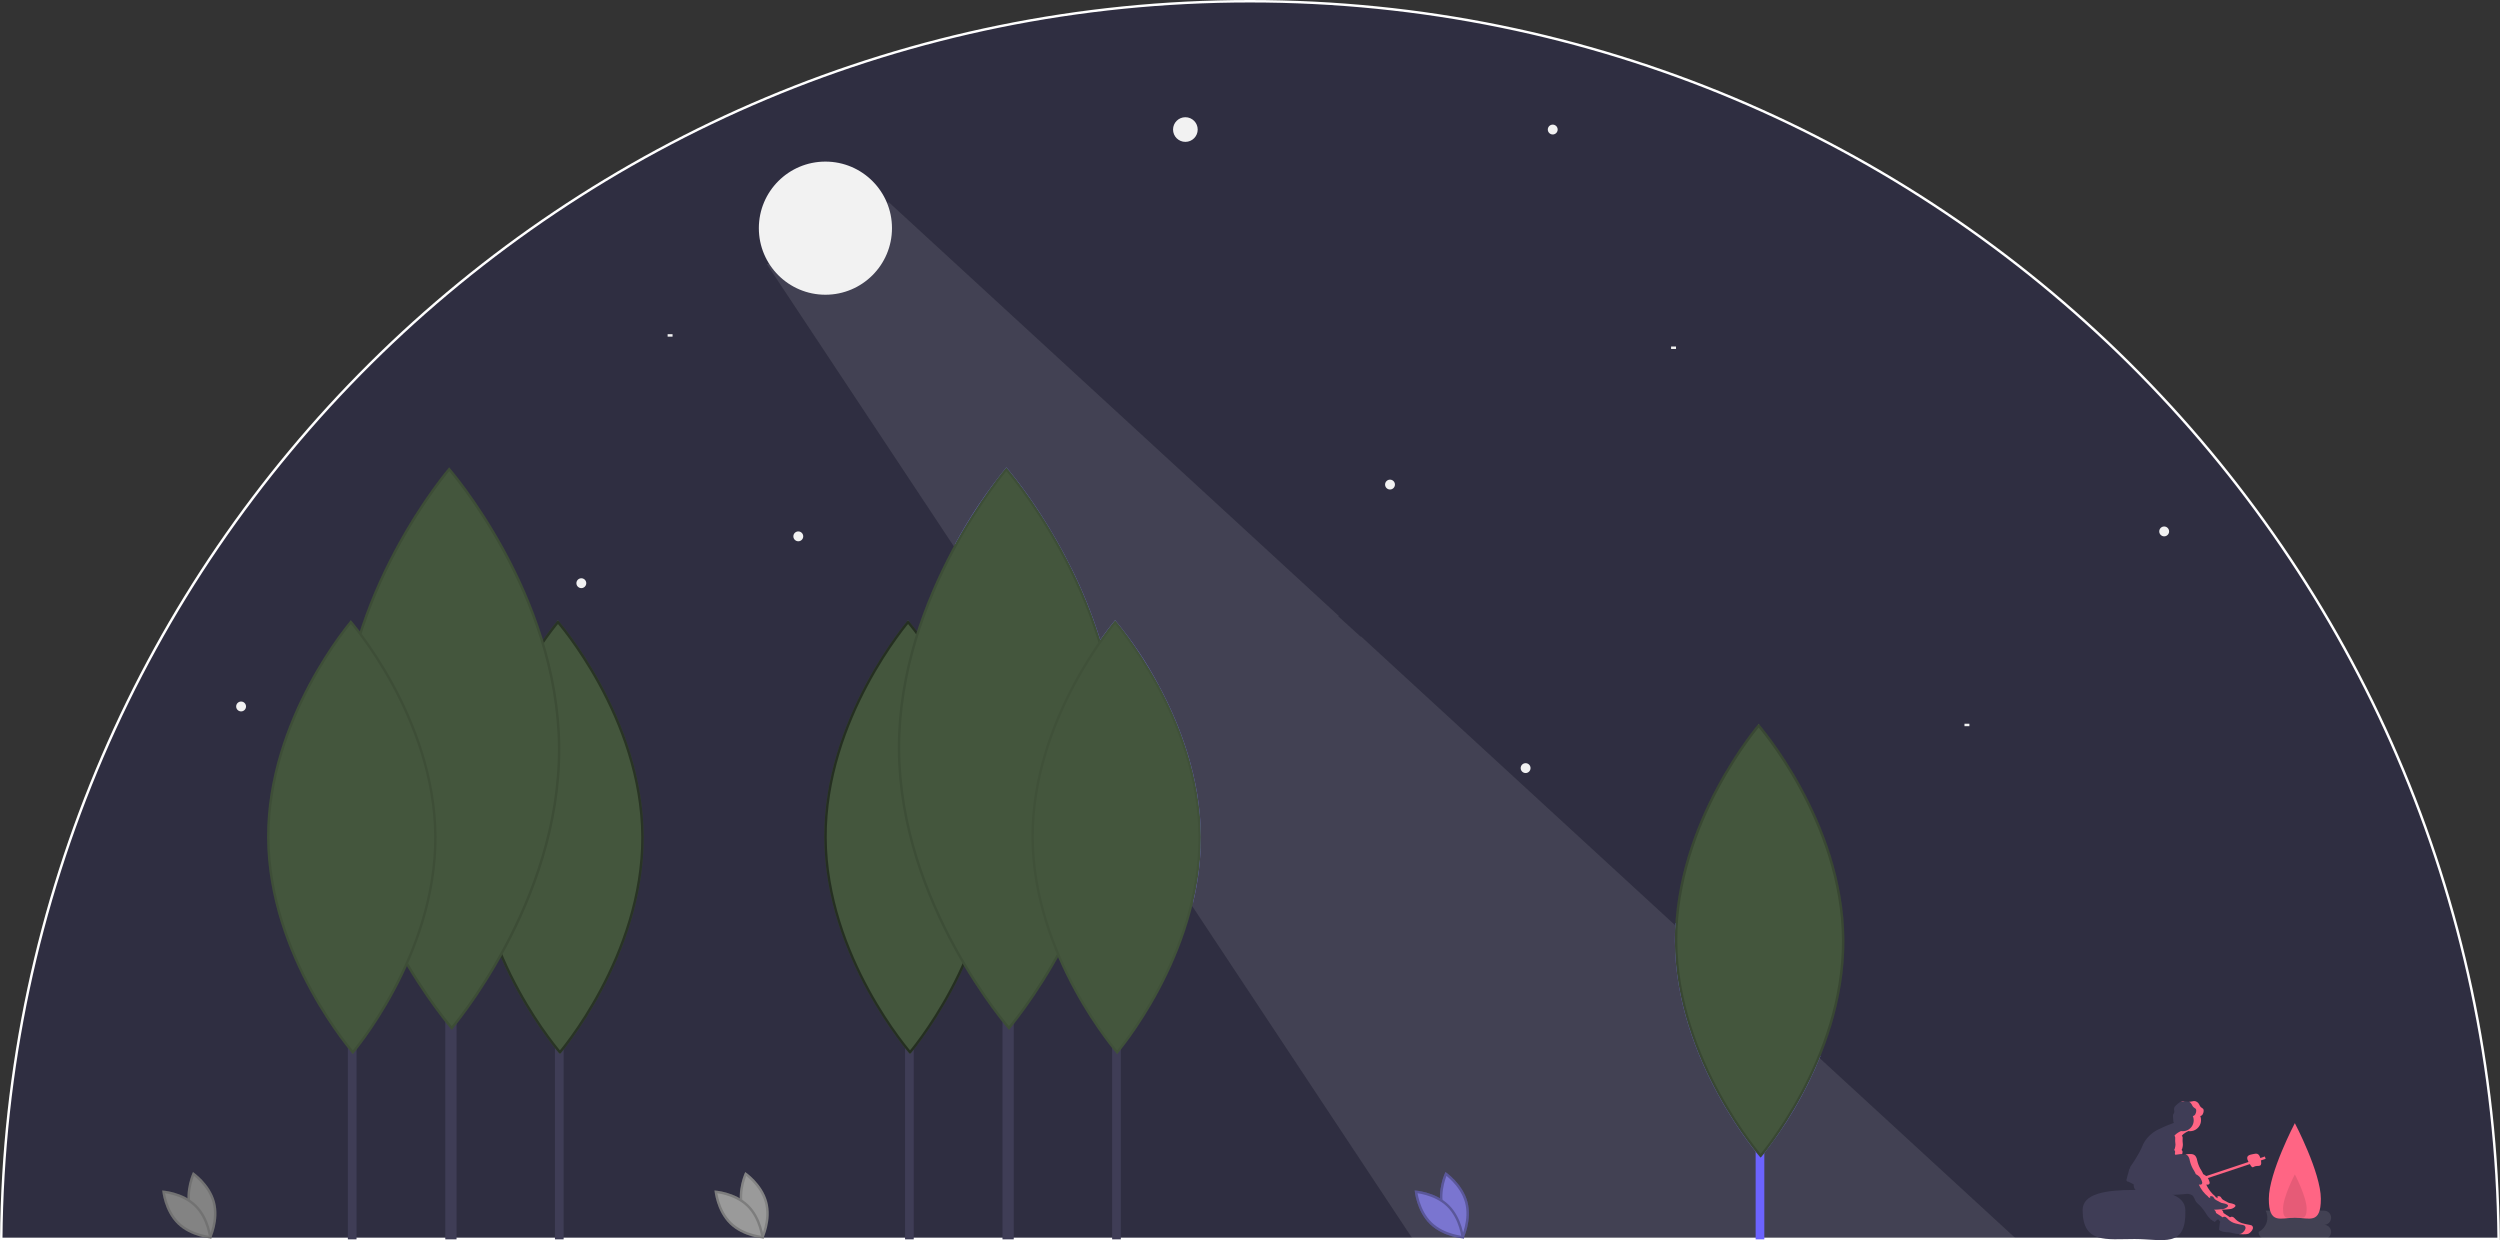<svg width="1014" height="503" viewBox="0 0 1014 503" fill="none" xmlns="http://www.w3.org/2000/svg">
<rect x="0" y="0" width="1014" height="503" fill="#333333" stroke="none"/>
<g id="undraw_moonlight_5ksn 1" clip-path="url(#clip0)">
<path id="Vector" d="M213.788 288.544H211.788V289.544H213.788V288.544Z" fill="#F2F2F2"/>
<path id="Vector_2" d="M0.504 502.5C2.922 224.841 228.745 0.5 506.975 0.5C785.205 0.5 1011.03 224.841 1013.45 502.5H0.504Z" fill="#2F2E41" stroke="white"/>
<path id="Vector_3" d="M416.788 249.544H414.788V250.544H416.788V249.544Z" fill="#F2F2F2"/>
<g id="stars">
<path id="Vector_4" d="M480.788 57.544C483.549 57.544 485.788 55.305 485.788 52.544C485.788 49.782 483.549 47.544 480.788 47.544C478.026 47.544 475.788 49.782 475.788 52.544C475.788 55.305 478.026 57.544 480.788 57.544Z" fill="#F2F2F2"/>
<path id="Vector_5" d="M323.788 219.544C324.892 219.544 325.788 218.649 325.788 217.544C325.788 216.439 324.892 215.544 323.788 215.544C322.683 215.544 321.788 216.439 321.788 217.544C321.788 218.649 322.683 219.544 323.788 219.544Z" fill="#F2F2F2"/>
<path id="Vector_6" d="M618.788 313.544C619.892 313.544 620.788 312.649 620.788 311.544C620.788 310.439 619.892 309.544 618.788 309.544C617.683 309.544 616.788 310.439 616.788 311.544C616.788 312.649 617.683 313.544 618.788 313.544Z" fill="#F2F2F2"/>
<path id="Vector_7" d="M97.788 288.544C98.892 288.544 99.788 287.649 99.788 286.544C99.788 285.439 98.892 284.544 97.788 284.544C96.683 284.544 95.788 285.439 95.788 286.544C95.788 287.649 96.683 288.544 97.788 288.544Z" fill="#F2F2F2"/>
<path id="Vector_8" d="M877.788 217.544C878.892 217.544 879.788 216.649 879.788 215.544C879.788 214.439 878.892 213.544 877.788 213.544C876.683 213.544 875.788 214.439 875.788 215.544C875.788 216.649 876.683 217.544 877.788 217.544Z" fill="#F2F2F2"/>
<path id="Vector_9" d="M235.788 238.544C236.892 238.544 237.788 237.649 237.788 236.544C237.788 235.439 236.892 234.544 235.788 234.544C234.683 234.544 233.788 235.439 233.788 236.544C233.788 237.649 234.683 238.544 235.788 238.544Z" fill="#F2F2F2"/>
<path id="Vector_10" d="M563.788 198.544C564.892 198.544 565.788 197.649 565.788 196.544C565.788 195.439 564.892 194.544 563.788 194.544C562.683 194.544 561.788 195.439 561.788 196.544C561.788 197.649 562.683 198.544 563.788 198.544Z" fill="#F2F2F2"/>
<path id="Vector_11" d="M629.788 54.544C630.892 54.544 631.788 53.648 631.788 52.544C631.788 51.439 630.892 50.544 629.788 50.544C628.683 50.544 627.788 51.439 627.788 52.544C627.788 53.648 628.683 54.544 629.788 54.544Z" fill="#F2F2F2"/>
<path id="Vector_12" d="M272.788 135.544H270.788V136.544H272.788V135.544Z" fill="#F2F2F2"/>
<path id="Vector_13" d="M798.788 293.544H796.788V294.544H798.788V293.544Z" fill="#F2F2F2"/>
<path id="Vector_14" d="M679.788 140.544H677.788V141.544H679.788V140.544Z" fill="#F2F2F2"/>
</g>
<g id="tree-4">
<path id="Vector_15" d="M370.608 363.68H367.089V502.683H370.608V363.68Z" fill="#3F3D56"/>
<g id="Vector_16">
<path d="M403.085 339.394C403.309 388 369.113 427.562 369.113 427.562C369.113 427.562 334.552 388.317 334.328 339.711C334.104 291.105 368.301 251.544 368.301 251.544C368.301 251.544 402.861 290.788 403.085 339.394Z" fill="#44563D"/>
<path d="M402.585 339.397C402.697 363.586 394.242 385.544 385.742 401.47C381.493 409.43 377.238 415.875 374.046 420.33C372.45 422.557 371.12 424.285 370.19 425.456C369.725 426.041 369.36 426.487 369.112 426.786C369.111 426.787 369.11 426.789 369.109 426.79C369.108 426.789 369.107 426.787 369.106 426.786C368.855 426.49 368.486 426.047 368.016 425.466C367.075 424.304 365.729 422.587 364.113 420.375C360.879 415.951 356.565 409.545 352.243 401.624C343.597 385.777 334.94 363.898 334.828 339.709C334.717 315.52 343.172 293.562 351.672 277.636C355.92 269.676 360.176 263.23 363.368 258.776C364.964 256.549 366.294 254.821 367.224 253.65C367.689 253.064 368.054 252.619 368.302 252.32C368.303 252.318 368.304 252.317 368.305 252.316C368.306 252.317 368.307 252.318 368.308 252.32C368.559 252.616 368.928 253.059 369.398 253.64C370.339 254.802 371.685 256.518 373.301 258.73C376.534 263.155 380.849 269.561 385.17 277.481C393.817 293.328 402.474 315.207 402.585 339.397Z" stroke="black" stroke-opacity="0.45"/>
</g>
</g>
<g id="tree-3">
<path id="Vector_17" d="M228.608 363.68H225.089V502.683H228.608V363.68Z" fill="#3F3D56"/>
<g id="Vector_18">
<path d="M261.085 339.394C261.309 388 227.113 427.562 227.113 427.562C227.113 427.562 192.552 388.317 192.328 339.711C192.104 291.105 226.301 251.544 226.301 251.544C226.301 251.544 260.861 290.788 261.085 339.394Z" fill="#44563D"/>
<path d="M260.585 339.397C260.697 363.586 252.242 385.544 243.742 401.47C239.493 409.43 235.238 415.875 232.046 420.33C230.45 422.557 229.12 424.285 228.19 425.456C227.725 426.041 227.36 426.487 227.112 426.786C227.111 426.787 227.11 426.789 227.109 426.79C227.108 426.789 227.107 426.787 227.106 426.786C226.855 426.49 226.486 426.047 226.016 425.466C225.075 424.304 223.729 422.587 222.113 420.375C218.879 415.951 214.565 409.545 210.243 401.624C201.597 385.777 192.94 363.898 192.828 339.709C192.717 315.52 201.172 293.562 209.672 277.636C213.92 269.676 218.176 263.23 221.368 258.776C222.964 256.549 224.294 254.821 225.224 253.65C225.689 253.064 226.054 252.619 226.302 252.32C226.303 252.318 226.304 252.317 226.305 252.316C226.306 252.317 226.307 252.318 226.308 252.32C226.559 252.616 226.928 253.059 227.398 253.64C228.339 254.802 229.685 256.518 231.301 258.73C234.534 263.155 238.849 269.561 243.17 277.481C251.817 293.328 260.474 315.207 260.585 339.397Z" stroke="black" stroke-opacity="0.4"/>
</g>
</g>
<g id="tree-2">
<path id="Vector_19" d="M185.172 322.472H180.61V502.683H185.172V322.472Z" fill="#3F3D56"/>
<g id="Vector_20">
<path d="M227.277 303.438C227.567 366.453 183.233 417.743 183.233 417.743C183.233 417.743 138.427 366.864 138.137 303.849C137.846 240.833 182.181 189.544 182.181 189.544C182.181 189.544 226.987 240.423 227.277 303.438Z" fill="#44563D"/>
<path d="M226.777 303.44C226.922 334.834 215.949 363.327 204.923 383.986C199.411 394.312 193.891 402.674 189.749 408.453C187.678 411.342 185.953 413.585 184.746 415.105C184.142 415.865 183.668 416.444 183.346 416.832C183.304 416.882 183.266 416.929 183.229 416.972C183.192 416.929 183.153 416.883 183.111 416.833C182.785 416.448 182.306 415.873 181.696 415.119C180.475 413.611 178.728 411.383 176.631 408.513C172.436 402.773 166.839 394.463 161.233 384.187C150.017 363.63 138.781 335.241 138.637 303.847C138.492 272.453 149.465 243.96 160.491 223.301C166.003 212.974 171.523 204.613 175.665 198.834C177.735 195.945 179.461 193.702 180.668 192.182C181.272 191.422 181.745 190.843 182.068 190.455C182.109 190.405 182.148 190.358 182.185 190.315C182.221 190.358 182.261 190.404 182.303 190.454C182.629 190.839 183.108 191.414 183.718 192.168C184.939 193.676 186.685 195.903 188.783 198.773C192.977 204.514 198.575 212.824 204.181 223.1C215.397 243.656 226.632 272.046 226.777 303.44Z" stroke="black" stroke-opacity="0.11"/>
</g>
</g>
<g id="tree-1">
<path id="Vector_21" d="M144.608 363.68H141.089V502.683H144.608V363.68Z" fill="#3F3D56"/>
<g id="Vector_22">
<path d="M177.085 339.394C177.309 388 143.113 427.562 143.113 427.562C143.113 427.562 108.552 388.317 108.328 339.711C108.104 291.105 142.301 251.544 142.301 251.544C142.301 251.544 176.861 290.788 177.085 339.394Z" fill="#44563D"/>
<path d="M176.585 339.397C176.697 363.586 168.242 385.544 159.742 401.47C155.493 409.43 151.238 415.875 148.046 420.33C146.45 422.557 145.12 424.285 144.19 425.456C143.725 426.041 143.36 426.487 143.112 426.786C143.111 426.787 143.11 426.789 143.109 426.79C143.108 426.789 143.107 426.787 143.106 426.786C142.855 426.49 142.486 426.047 142.016 425.466C141.075 424.304 139.729 422.587 138.113 420.375C134.88 415.951 130.565 409.545 126.243 401.624C117.597 385.777 108.94 363.898 108.828 339.709C108.717 315.52 117.172 293.562 125.672 277.636C129.92 269.676 134.176 263.23 137.368 258.776C138.964 256.549 140.294 254.821 141.224 253.65C141.689 253.064 142.054 252.619 142.302 252.32C142.303 252.318 142.304 252.317 142.305 252.316C142.306 252.317 142.307 252.318 142.308 252.32C142.559 252.616 142.928 253.059 143.398 253.64C144.339 254.802 145.685 256.518 147.301 258.73C150.534 263.155 154.849 269.561 159.17 277.481C167.817 293.328 176.474 315.207 176.585 339.397Z" stroke="black" stroke-opacity="0.09"/>
</g>
</g>
<path id="Vector_23" d="M738.362 428.413L679.558 374.345C679.4 376.775 679.317 379.23 679.328 381.711C679.552 430.317 714.113 469.562 714.113 469.562C724.175 457.112 732.346 443.247 738.362 428.413Z" fill="#6C63FF"/>
<g id="tiny-leaf-pair-two">
<g id="Vector_24">
<path d="M300.644 490.284C302.658 497.732 309.559 502.344 309.559 502.344C309.559 502.344 313.194 494.882 311.179 487.434C309.164 479.986 302.263 475.374 302.263 475.374C302.263 475.374 298.629 482.836 300.644 490.284Z" fill="#9A9A9A"/>
<path d="M302.471 476.14C302.633 476.262 302.832 476.416 303.059 476.599C303.724 477.137 304.632 477.932 305.603 478.955C307.549 481.006 309.719 483.95 310.696 487.564C311.674 491.179 311.284 494.815 310.638 497.568C310.316 498.941 309.931 500.085 309.628 500.885C309.525 501.158 309.431 501.39 309.352 501.578C309.19 501.456 308.991 501.302 308.764 501.118C308.099 500.581 307.191 499.786 306.22 498.763C304.274 496.712 302.104 493.767 301.126 490.153C300.149 486.539 300.538 482.903 301.185 480.15C301.507 478.777 301.891 477.633 302.195 476.833C302.298 476.56 302.392 476.327 302.471 476.14Z" stroke="black" stroke-opacity="0.15"/>
</g>
<g id="Vector_25">
<path d="M303.604 488.683C309.133 494.065 309.808 502.338 309.808 502.338C309.808 502.338 301.52 501.886 295.991 496.504C290.463 491.122 289.788 482.849 289.788 482.849C289.788 482.849 298.076 483.302 303.604 488.683Z" fill="#9A9A9A"/>
<path d="M303.256 489.042C305.938 491.653 307.456 494.981 308.302 497.679C308.724 499.024 308.977 500.205 309.124 501.047C309.174 501.335 309.211 501.583 309.239 501.784C309.037 501.762 308.788 501.731 308.499 501.689C307.653 501.565 306.466 501.344 305.11 500.958C302.39 500.185 299.023 498.757 296.34 496.146C293.657 493.534 292.14 490.206 291.293 487.509C290.871 486.163 290.619 484.982 290.472 484.14C290.422 483.852 290.384 483.604 290.356 483.403C290.558 483.425 290.807 483.456 291.096 483.499C291.943 483.622 293.129 483.843 294.486 484.229C297.205 485.002 300.573 486.43 303.256 489.042Z" stroke="black" stroke-opacity="0.19"/>
</g>
</g>
<g id="tiny-leaf-pair-one">
<g id="Vector_26">
<path d="M76.644 490.284C78.659 497.732 85.559 502.344 85.559 502.344C85.559 502.344 89.194 494.882 87.179 487.434C85.164 479.986 78.263 475.374 78.263 475.374C78.263 475.374 74.629 482.836 76.644 490.284Z" fill="#838383"/>
<path d="M78.471 476.14C78.633 476.262 78.832 476.416 79.059 476.599C79.724 477.137 80.632 477.932 81.603 478.955C83.549 481.006 85.719 483.95 86.697 487.564C87.674 491.179 87.284 494.815 86.638 497.568C86.316 498.941 85.931 500.085 85.628 500.885C85.525 501.158 85.431 501.39 85.352 501.578C85.19 501.456 84.991 501.302 84.764 501.118C84.099 500.581 83.191 499.786 82.22 498.763C80.274 496.712 78.104 493.767 77.126 490.153C76.149 486.539 76.538 482.903 77.185 480.15C77.507 478.777 77.891 477.633 78.195 476.833C78.298 476.56 78.392 476.327 78.471 476.14Z" stroke="black" stroke-opacity="0.13"/>
</g>
<g id="Vector_27">
<path d="M79.604 488.683C85.133 494.065 85.808 502.338 85.808 502.338C85.808 502.338 77.52 501.886 71.991 496.504C66.463 491.122 65.788 482.849 65.788 482.849C65.788 482.849 74.076 483.302 79.604 488.683Z" fill="#838383"/>
<path d="M79.255 489.042C81.938 491.653 83.456 494.981 84.302 497.679C84.724 499.024 84.977 500.205 85.124 501.047C85.174 501.335 85.211 501.583 85.239 501.784C85.037 501.762 84.788 501.731 84.499 501.689C83.653 501.565 82.466 501.344 81.11 500.958C78.39 500.185 75.023 498.757 72.34 496.146C69.657 493.534 68.14 490.206 67.293 487.509C66.871 486.163 66.619 484.982 66.472 484.14C66.422 483.852 66.384 483.604 66.356 483.403C66.558 483.425 66.807 483.456 67.097 483.499C67.943 483.622 69.129 483.843 70.486 484.229C73.205 485.002 76.573 486.43 79.255 489.042Z" stroke="black" stroke-opacity="0.13"/>
</g>
</g>
<path id="Vector_28" d="M387.333 220.707L483.843 366.369C485.999 357.54 487.087 348.483 487.085 339.394C486.976 315.692 478.702 294.219 470.252 278.434L465.788 279.544L469.987 277.942C465.011 268.56 459.085 259.715 452.301 251.544C452.301 251.544 449.839 254.394 446.242 259.499C433.562 218.37 408.181 189.544 408.181 189.544C400.259 199.247 393.278 209.682 387.333 220.707Z" fill="#6C63FF"/>
<path id="Vector_29" opacity="0.1" d="M942.617 496.789C943.381 496.789 944.113 496.486 944.652 495.946C945.192 495.406 945.495 494.674 945.495 493.911C945.495 493.148 945.192 492.416 944.652 491.877C944.113 491.337 943.381 491.034 942.617 491.034H918.958C919.721 492.56 919.846 494.327 919.307 495.946C918.767 497.565 917.606 498.903 916.08 499.666C916.08 500.43 916.383 501.161 916.923 501.701C917.463 502.241 918.194 502.544 918.958 502.544H942.617C943.381 502.544 944.113 502.241 944.652 501.701C945.192 501.161 945.495 500.43 945.495 499.666C945.495 498.903 945.192 498.171 944.652 497.632C944.113 497.092 943.381 496.789 942.617 496.789Z" fill="#F2F2F2"/>
<path id="Vector_30" d="M886.383 490.851C886.788 506.544 877.295 502.544 865.788 502.544C854.28 502.544 844.788 504.544 844.71 490.851C844.672 484.109 854.107 482.642 865.615 482.642C877.123 482.642 886.21 484.111 886.383 490.851Z" fill="#3F3D56"/>
<path id="Vector_31" d="M913.305 497.053C913.119 496.954 912.917 496.889 912.709 496.861C911.665 496.695 910.63 496.474 909.609 496.198C908.584 495.92 907.643 495.396 906.866 494.672C906.576 494.332 906.252 494.022 905.9 493.747C905.721 493.612 905.507 493.531 905.283 493.515C905.06 493.499 904.836 493.548 904.64 493.656C904.6 493.688 904.562 493.723 904.529 493.762C904.386 493.668 904.243 493.573 904.1 493.479C903.338 492.978 902.573 492.482 901.804 491.992L901.773 491.973C901.795 491.852 901.796 491.728 901.775 491.607C901.641 491.209 901.37 490.873 901.01 490.657C902.002 490.647 902.999 490.557 903.985 490.453C904.925 490.469 905.832 490.114 906.511 489.465C906.614 489.352 906.676 489.209 906.687 489.057C906.689 488.746 906.368 488.543 906.081 488.426C905.698 488.269 905.3 488.152 904.894 488.075C904.61 488.036 904.329 487.977 904.052 487.9C903.806 487.81 903.569 487.698 903.344 487.565C902.855 487.296 902.366 487.027 901.878 486.758C901.669 486.657 901.478 486.524 901.31 486.364C901.061 486.101 900.951 485.729 900.698 485.47C900.464 485.231 899.518 484.917 899.383 485.406C899.33 485.599 899.534 485.812 899.558 486.028C899.231 485.823 898.892 485.637 898.544 485.471C898.562 485.428 898.588 485.388 898.604 485.344C896.982 484.043 895.693 482.375 894.844 480.476C894.99 480.48 895.135 480.489 895.28 480.488C895.528 480.511 895.776 480.45 895.985 480.316C896.071 480.237 896.138 480.14 896.182 480.032C896.225 479.924 896.243 479.807 896.234 479.691C896.216 479.459 896.159 479.232 896.066 479.018C895.859 478.378 895.528 477.785 895.092 477.272C894.671 476.864 894.19 476.523 893.666 476.259L893.582 476.211C893.546 476.103 893.514 475.994 893.471 475.889C893.155 475.232 892.798 474.597 892.401 473.986C891.843 472.963 891.432 471.867 891.179 470.729C891.085 470.036 890.82 469.378 890.407 468.814C889.643 467.972 888.335 467.994 887.206 468.121C886.562 468.193 885.922 468.29 885.281 468.39C885.275 468.374 885.275 468.356 885.268 468.34C885.188 468.19 885.138 468.025 885.121 467.855C885.137 467.716 885.168 467.579 885.212 467.446C885.246 467.282 885.239 467.111 885.19 466.95C885.141 466.789 885.052 466.643 884.932 466.525C884.905 466.499 884.879 466.471 884.852 466.443C884.923 466.276 884.987 466.109 885.046 465.94C885.1 465.877 885.139 465.804 885.164 465.726C885.188 465.648 885.196 465.565 885.187 465.484C885.303 465.074 885.365 464.651 885.37 464.225C885.238 463.284 885.205 462.332 885.269 461.384C885.235 461.149 885.15 460.925 885.019 460.727C884.995 460.695 884.956 460.681 884.93 460.653C885.124 460.394 885.35 460.161 885.601 459.956C886.094 459.576 886.621 459.242 887.175 458.958C887.308 458.885 887.493 458.833 887.62 458.75C887.815 458.782 888.011 458.802 888.209 458.809C888.942 458.813 889.664 458.638 890.314 458.299C890.964 457.96 891.52 457.467 891.935 456.862C892.351 456.258 892.611 455.562 892.695 454.834C892.779 454.106 892.683 453.368 892.417 452.686C892.62 452.636 892.811 452.547 892.979 452.423C893.148 452.299 893.289 452.142 893.396 451.963C893.616 451.581 893.747 451.156 893.781 450.717C893.816 450.549 893.818 450.375 893.785 450.206C893.753 450.037 893.688 449.876 893.593 449.732C893.424 449.569 893.231 449.434 893.02 449.332C892.729 449.15 892.485 448.903 892.307 448.609C892.18 448.401 892.09 448.173 891.976 447.957C891.787 447.557 891.493 447.216 891.124 446.972C890.755 446.727 890.327 446.589 889.885 446.571C889.465 446.624 889.049 446.707 888.641 446.819C887.241 447.064 885.719 446.323 884.42 446.901C884.101 447.057 883.804 447.255 883.537 447.49C883.172 447.792 882.82 448.109 882.483 448.443C882.19 448.693 881.968 449.015 881.84 449.378C881.664 450.041 882.084 450.781 881.817 451.413C881.725 451.593 881.616 451.765 881.491 451.924C881.196 452.356 881.516 454.043 881.484 454.565C881.446 454.821 881.511 455.081 881.665 455.289C881.704 455.328 881.748 455.362 881.796 455.389C879.618 456.166 877.488 457.072 875.417 458.1C872.93 459.303 870.866 461.231 869.497 463.63C869.146 464.315 868.878 465.04 868.56 465.742C868.136 466.678 867.623 467.57 867.111 468.461C866.486 469.547 865.86 470.636 865.137 471.66C864.725 472.202 864.344 472.768 863.995 473.353C863.985 473.439 863.983 473.524 863.987 473.61C864.001 473.691 863.993 473.774 863.964 473.851C863.933 473.895 863.892 473.932 863.845 473.959C863.797 473.986 863.745 474.003 863.691 474.007L863.674 474.051C863.51 474.577 863.375 475.112 863.268 475.652C863.055 476.511 862.715 477.341 862.584 478.216C862.508 478.326 862.465 478.455 862.462 478.589C862.459 478.722 862.495 478.853 862.566 478.967C862.637 479.08 862.739 479.17 862.861 479.225C862.982 479.28 863.117 479.299 863.249 479.278C863.998 479.612 864.72 480.002 865.439 480.395C865.429 480.448 865.412 480.499 865.406 480.553C865.382 481.11 865.516 481.662 865.793 482.146C866.07 482.629 866.478 483.025 866.97 483.286C867.963 483.793 869.05 484.089 870.163 484.154C870.594 484.206 871.028 484.23 871.461 484.274C872.091 484.624 872.762 484.897 873.459 485.084C873.611 485.128 873.768 485.153 873.927 485.157C874.139 485.143 874.345 485.081 874.53 484.977C874.715 484.873 874.874 484.728 874.996 484.555C878.715 484.76 882.443 484.684 886.15 484.327C887.176 484.088 888.255 484.255 889.161 484.794C889.965 485.447 890.126 486.605 890.724 487.452C891.158 487.974 891.645 488.45 892.178 488.871C893.237 489.992 894.173 491.222 894.971 492.542C895.776 493.874 896.943 494.951 898.336 495.647C898.586 495.248 898.949 494.932 899.38 494.739C899.491 494.673 899.597 494.595 899.707 494.524C899.854 494.763 900.025 494.986 900.217 495.19C900.361 495.345 900.503 495.508 900.637 495.677C900.633 495.678 900.629 495.675 900.625 495.676C900.43 495.706 900.365 495.95 900.343 496.146C900.257 496.895 900.171 497.645 900.086 498.395C900.055 498.543 900.066 498.696 900.116 498.839C900.208 498.994 900.351 499.113 900.52 499.175C901.216 499.509 901.969 499.707 902.739 499.76C903.126 499.787 903.516 499.776 903.903 499.81C904.537 499.892 905.165 500.017 905.782 500.185C907.463 500.568 909.19 500.703 910.909 500.587C911.264 500.578 911.616 500.511 911.949 500.39C912.344 500.2 912.694 499.929 912.976 499.595C913.334 499.255 913.6 498.829 913.748 498.358C913.817 498.121 913.812 497.869 913.732 497.636C913.653 497.402 913.504 497.199 913.305 497.053Z" fill="#3F3D56"/>
<path id="Vector_32" d="M885.641 446.819C885.807 446.79 885.97 446.744 886.134 446.702C885.608 446.637 885.073 446.689 884.569 446.854C884.926 446.886 885.286 446.874 885.641 446.819Z" fill="#FF6584"/>
<path id="Vector_33" d="M888.976 447.957C889.09 448.173 889.18 448.401 889.307 448.609C889.485 448.903 889.729 449.15 890.02 449.332C890.231 449.434 890.424 449.569 890.593 449.732C890.688 449.876 890.753 450.037 890.785 450.206C890.818 450.375 890.816 450.549 890.781 450.717C890.747 451.156 890.616 451.581 890.396 451.963C890.289 452.142 890.148 452.299 889.979 452.423C889.811 452.547 889.62 452.636 889.416 452.686C889.724 453.414 889.831 454.211 889.725 454.994C889.618 455.778 889.304 456.518 888.813 457.138C888.323 457.758 887.675 458.234 886.938 458.518C886.2 458.801 885.399 458.881 884.62 458.75C884.493 458.833 884.308 458.885 884.175 458.959C883.621 459.242 883.093 459.576 882.601 459.956C882.35 460.161 882.124 460.395 881.93 460.653C881.956 460.681 881.995 460.695 882.019 460.727C882.15 460.925 882.235 461.149 882.269 461.384C882.205 462.332 882.238 463.284 882.37 464.225C882.365 464.651 882.303 465.074 882.187 465.484C882.196 465.565 882.188 465.648 882.164 465.726C882.139 465.805 882.099 465.877 882.046 465.94C881.987 466.109 881.922 466.276 881.852 466.443C881.879 466.471 881.905 466.5 881.932 466.525C882.052 466.643 882.141 466.789 882.19 466.95C882.239 467.111 882.246 467.282 882.212 467.446C882.167 467.579 882.137 467.716 882.121 467.855C882.138 468.025 882.188 468.19 882.268 468.34C882.275 468.356 882.275 468.374 882.281 468.39C882.922 468.291 883.562 468.194 884.206 468.121C884.523 468.084 884.842 468.063 885.162 468.058C885.137 467.993 885.124 467.924 885.121 467.855C885.137 467.716 885.167 467.579 885.212 467.446C885.246 467.282 885.239 467.111 885.19 466.95C885.141 466.789 885.052 466.643 884.932 466.525C884.905 466.5 884.879 466.471 884.852 466.443C884.923 466.276 884.987 466.109 885.046 465.94C885.099 465.877 885.139 465.805 885.164 465.726C885.188 465.648 885.196 465.565 885.187 465.484C885.303 465.074 885.365 464.651 885.37 464.225C885.238 463.284 885.205 462.332 885.269 461.384C885.235 461.149 885.15 460.925 885.019 460.727C884.995 460.695 884.956 460.681 884.93 460.653C885.124 460.395 885.35 460.161 885.601 459.956C886.093 459.576 886.621 459.242 887.175 458.959C887.308 458.885 887.493 458.833 887.62 458.75C887.815 458.782 888.011 458.802 888.209 458.809C888.942 458.813 889.664 458.638 890.314 458.299C890.964 457.96 891.52 457.467 891.935 456.863C892.35 456.259 892.611 455.562 892.695 454.834C892.779 454.106 892.683 453.368 892.416 452.686C892.62 452.636 892.811 452.547 892.979 452.423C893.148 452.299 893.289 452.142 893.396 451.963C893.616 451.581 893.747 451.156 893.781 450.717C893.816 450.549 893.818 450.375 893.785 450.206C893.753 450.037 893.688 449.876 893.593 449.732C893.424 449.569 893.231 449.434 893.02 449.332C892.729 449.15 892.485 448.903 892.307 448.609C892.18 448.401 892.09 448.173 891.976 447.957C891.787 447.557 891.493 447.216 891.124 446.972C890.755 446.727 890.327 446.589 889.885 446.571C889.465 446.624 889.049 446.707 888.641 446.819C888.412 446.855 888.18 446.871 887.948 446.865C888.384 447.128 888.739 447.506 888.976 447.957Z" fill="#FF6584"/>
<path id="Vector_34" d="M913.305 497.053C913.119 496.954 912.917 496.889 912.709 496.861C911.665 496.695 910.63 496.474 909.609 496.198C908.584 495.92 907.643 495.396 906.866 494.672C906.576 494.332 906.252 494.022 905.9 493.747C905.721 493.612 905.507 493.531 905.283 493.515C905.06 493.499 904.836 493.548 904.64 493.656C904.6 493.688 904.562 493.723 904.529 493.762C904.386 493.668 904.243 493.573 904.1 493.479C903.338 492.978 902.573 492.482 901.804 491.992L901.773 491.973C901.795 491.852 901.796 491.728 901.775 491.607C901.641 491.209 901.37 490.873 901.01 490.657C902.002 490.647 902.999 490.557 903.985 490.453C904.925 490.469 905.832 490.114 906.511 489.465C906.614 489.352 906.676 489.209 906.687 489.057C906.689 488.746 906.368 488.543 906.081 488.426C905.698 488.269 905.3 488.152 904.894 488.075C904.61 488.036 904.329 487.977 904.052 487.9C903.806 487.81 903.569 487.698 903.344 487.565C902.855 487.296 902.366 487.027 901.878 486.758C901.669 486.657 901.478 486.524 901.31 486.364C901.061 486.101 900.951 485.729 900.698 485.47C900.464 485.231 899.518 484.917 899.383 485.406C899.33 485.599 899.534 485.813 899.558 486.028C899.231 485.823 898.892 485.637 898.544 485.471C898.562 485.428 898.588 485.388 898.604 485.344C896.982 484.043 895.693 482.375 894.844 480.476C894.99 480.48 895.135 480.489 895.28 480.488C895.528 480.511 895.776 480.45 895.985 480.316C896.071 480.237 896.138 480.14 896.182 480.032C896.225 479.924 896.243 479.807 896.234 479.691C896.216 479.459 896.159 479.232 896.066 479.018C895.859 478.378 895.528 477.785 895.092 477.272C894.671 476.864 894.19 476.523 893.666 476.259L893.582 476.211C893.546 476.103 893.514 475.994 893.471 475.889C893.155 475.232 892.798 474.597 892.401 473.986C891.843 472.963 891.432 471.867 891.179 470.729C891.085 470.036 890.82 469.378 890.407 468.814C889.643 467.972 888.335 467.994 887.206 468.121C886.954 468.149 886.704 468.192 886.452 468.226C886.817 468.333 887.147 468.536 887.407 468.814C887.82 469.378 888.085 470.036 888.179 470.729C888.432 471.867 888.843 472.963 889.401 473.986C889.798 474.597 890.155 475.232 890.471 475.889C890.514 475.994 890.546 476.103 890.582 476.211L890.667 476.259C891.19 476.523 891.671 476.864 892.092 477.272C892.528 477.785 892.859 478.378 893.066 479.018C893.159 479.232 893.216 479.459 893.234 479.691C893.243 479.807 893.225 479.924 893.182 480.032C893.138 480.14 893.071 480.237 892.985 480.316C892.776 480.45 892.528 480.511 892.28 480.488C892.135 480.489 891.99 480.48 891.844 480.476C892.693 482.375 893.982 484.043 895.604 485.344C895.588 485.388 895.562 485.428 895.544 485.471C895.892 485.637 896.231 485.823 896.558 486.028C896.534 485.813 896.33 485.599 896.383 485.406C896.518 484.917 897.464 485.231 897.698 485.47C897.951 485.729 898.062 486.101 898.311 486.364C898.478 486.524 898.669 486.657 898.878 486.758C899.366 487.027 899.855 487.296 900.344 487.565C900.569 487.698 900.806 487.81 901.052 487.9C901.329 487.977 901.61 488.036 901.894 488.075C902.3 488.152 902.698 488.269 903.081 488.426C903.368 488.543 903.689 488.746 903.688 489.057C903.676 489.209 903.614 489.352 903.511 489.465C902.832 490.114 901.925 490.469 900.985 490.453C899.999 490.557 899.002 490.647 898.01 490.657C898.37 490.873 898.641 491.209 898.775 491.607C898.796 491.728 898.795 491.852 898.773 491.973L898.804 491.992C899.573 492.482 900.338 492.978 901.1 493.479C901.243 493.573 901.386 493.668 901.529 493.762C901.562 493.723 901.6 493.688 901.64 493.656C901.836 493.548 902.06 493.499 902.283 493.515C902.507 493.531 902.721 493.612 902.9 493.747C903.252 494.022 903.576 494.332 903.866 494.672C904.643 495.396 905.584 495.92 906.609 496.198C907.63 496.474 908.665 496.695 909.709 496.861C909.917 496.889 910.119 496.954 910.305 497.053C910.504 497.199 910.653 497.402 910.732 497.636C910.812 497.869 910.817 498.121 910.748 498.358C910.6 498.829 910.334 499.255 909.976 499.595C909.694 499.93 909.344 500.2 908.949 500.39C908.705 500.482 908.449 500.539 908.188 500.557C909.093 500.637 910.003 500.647 910.909 500.587C911.264 500.578 911.616 500.512 911.949 500.39C912.344 500.2 912.694 499.93 912.976 499.595C913.334 499.255 913.6 498.829 913.748 498.358C913.817 498.121 913.812 497.869 913.732 497.636C913.653 497.402 913.504 497.199 913.305 497.053Z" fill="#FF6584"/>
<g id="fire-smoke">
<g id="Vector_35">
<mask id="path-43-inside-1" fill="white">
<path d="M926 471.515C926 471.515 928.192 469.236 928.148 467L926 471.515Z"/>
</mask>
<path d="M926 471.515C926 471.515 928.192 469.236 928.148 467L926 471.515Z" fill="#FF6584"/>
<path d="M926 471.515C926.721 472.208 926.721 472.208 926.721 472.208C926.721 472.208 926.721 472.207 926.722 472.207C926.722 472.207 926.722 472.207 926.723 472.206C926.723 472.206 926.724 472.205 926.725 472.204C926.727 472.202 926.73 472.199 926.733 472.196C926.739 472.189 926.747 472.181 926.757 472.17C926.777 472.149 926.804 472.119 926.838 472.081C926.907 472.005 927.001 471.896 927.114 471.76C927.337 471.488 927.635 471.101 927.933 470.634C928.508 469.734 929.176 468.399 929.148 466.98L927.149 467.02C927.164 467.837 926.758 468.759 926.248 469.557C926.003 469.94 925.756 470.262 925.57 470.488C925.477 470.6 925.401 470.687 925.35 470.745C925.324 470.773 925.305 470.795 925.293 470.808C925.286 470.814 925.282 470.819 925.28 470.821C925.279 470.822 925.278 470.823 925.278 470.823C925.278 470.823 925.278 470.823 925.278 470.823C925.278 470.823 925.278 470.823 925.279 470.822C925.279 470.822 925.279 470.822 925.279 470.822C925.279 470.822 925.279 470.822 926 471.515Z" fill="white" mask="url(#path-43-inside-1)"/>
</g>
<g id="Vector_36">
<mask id="path-45-inside-2" fill="white">
<path d="M930.886 478.083C930.886 478.083 929.971 475.056 928 474L930.886 478.083Z"/>
</mask>
<path d="M930.886 478.083C930.886 478.083 929.971 475.056 928 474L930.886 478.083Z" fill="#FF6584"/>
<path d="M930.886 478.083C931.843 477.794 931.843 477.793 931.843 477.793C931.843 477.793 931.843 477.793 931.843 477.792C931.843 477.792 931.843 477.792 931.843 477.791C931.842 477.79 931.842 477.789 931.842 477.788C931.841 477.785 931.84 477.781 931.838 477.777C931.836 477.769 931.832 477.758 931.828 477.744C931.819 477.716 931.806 477.677 931.79 477.629C931.757 477.532 931.709 477.396 931.645 477.232C931.517 476.904 931.325 476.454 931.064 475.966C930.561 475.024 929.723 473.788 928.472 473.119L927.528 474.881C928.248 475.267 928.853 476.073 929.3 476.909C929.515 477.31 929.674 477.683 929.78 477.955C929.833 478.091 929.871 478.2 929.896 478.273C929.909 478.309 929.918 478.337 929.923 478.354C929.926 478.362 929.928 478.368 929.929 478.371C929.929 478.373 929.929 478.374 929.929 478.374C929.929 478.374 929.929 478.374 929.929 478.374C929.929 478.374 929.929 478.373 929.929 478.373C929.929 478.373 929.929 478.373 929.929 478.373C929.929 478.373 929.929 478.372 930.886 478.083Z" fill="white" mask="url(#path-45-inside-2)"/>
</g>
<g id="Vector_37">
<mask id="path-47-inside-3" fill="white">
<path d="M924.886 490.083C924.886 490.083 923.971 487.056 922 486L924.886 490.083Z"/>
</mask>
<path d="M924.886 490.083C924.886 490.083 923.971 487.056 922 486L924.886 490.083Z" fill="#FF6584"/>
<path d="M924.886 490.083C925.843 489.794 925.843 489.793 925.843 489.793C925.843 489.793 925.843 489.793 925.843 489.792C925.843 489.792 925.843 489.792 925.843 489.791C925.842 489.79 925.842 489.789 925.842 489.788C925.841 489.785 925.84 489.781 925.838 489.777C925.836 489.769 925.832 489.758 925.828 489.744C925.819 489.716 925.806 489.677 925.79 489.629C925.757 489.532 925.709 489.396 925.645 489.232C925.517 488.904 925.325 488.454 925.064 487.966C924.561 487.024 923.723 485.788 922.472 485.119L921.528 486.881C922.248 487.267 922.853 488.073 923.3 488.909C923.515 489.31 923.674 489.683 923.78 489.955C923.833 490.091 923.871 490.2 923.896 490.273C923.909 490.309 923.918 490.337 923.923 490.354C923.926 490.362 923.928 490.368 923.929 490.371C923.929 490.373 923.929 490.374 923.929 490.374C923.929 490.374 923.929 490.374 923.929 490.374C923.929 490.374 923.929 490.373 923.929 490.373C923.929 490.373 923.929 490.373 923.929 490.373C923.929 490.373 923.929 490.372 924.886 490.083Z" fill="white" mask="url(#path-47-inside-3)"/>
</g>
<g id="Vector_38">
<mask id="path-49-inside-4" fill="white">
<path d="M932.886 467.083C932.886 467.083 931.971 464.056 930 463L932.886 467.083Z"/>
</mask>
<path d="M932.886 467.083C932.886 467.083 931.971 464.056 930 463L932.886 467.083Z" fill="#FF6584"/>
<path d="M932.886 467.083C933.843 466.794 933.843 466.793 933.843 466.793C933.843 466.793 933.843 466.793 933.843 466.792C933.843 466.792 933.843 466.792 933.843 466.791C933.842 466.79 933.842 466.789 933.842 466.788C933.841 466.785 933.84 466.781 933.838 466.777C933.836 466.769 933.832 466.758 933.828 466.744C933.819 466.716 933.806 466.677 933.79 466.629C933.757 466.532 933.709 466.396 933.645 466.232C933.517 465.904 933.325 465.454 933.064 464.966C932.561 464.024 931.723 462.788 930.472 462.119L929.528 463.881C930.248 464.267 930.853 465.073 931.3 465.909C931.515 466.31 931.674 466.683 931.78 466.955C931.833 467.091 931.871 467.2 931.896 467.273C931.909 467.309 931.918 467.337 931.923 467.354C931.926 467.362 931.928 467.368 931.929 467.371C931.929 467.373 931.929 467.374 931.929 467.374C931.929 467.374 931.929 467.374 931.929 467.374C931.929 467.374 931.929 467.373 931.929 467.373C931.929 467.373 931.929 467.373 931.929 467.373C931.929 467.373 931.929 467.372 932.886 467.083Z" fill="white" mask="url(#path-49-inside-4)"/>
</g>
<g id="Vector_39">
<mask id="path-51-inside-5" fill="white">
<path d="M932.886 468.083C932.886 468.083 931.971 465.056 930 464L932.886 468.083Z"/>
</mask>
<path d="M932.886 468.083C932.886 468.083 931.971 465.056 930 464L932.886 468.083Z" fill="#FF6584"/>
<path d="M932.886 468.083C933.843 467.794 933.843 467.793 933.843 467.793C933.843 467.793 933.843 467.793 933.843 467.792C933.843 467.792 933.843 467.792 933.843 467.791C933.842 467.79 933.842 467.789 933.842 467.788C933.841 467.785 933.84 467.781 933.838 467.777C933.836 467.769 933.832 467.758 933.828 467.744C933.819 467.716 933.806 467.677 933.79 467.629C933.757 467.532 933.709 467.396 933.645 467.232C933.517 466.904 933.325 466.454 933.064 465.966C932.561 465.024 931.723 463.788 930.472 463.119L929.528 464.881C930.248 465.267 930.853 466.073 931.3 466.909C931.515 467.31 931.674 467.683 931.78 467.955C931.833 468.091 931.871 468.2 931.896 468.273C931.909 468.309 931.918 468.337 931.923 468.354C931.926 468.362 931.928 468.368 931.929 468.371C931.929 468.373 931.929 468.374 931.929 468.374C931.929 468.374 931.929 468.374 931.929 468.374C931.929 468.374 931.929 468.373 931.929 468.373C931.929 468.373 931.929 468.373 931.929 468.373C931.929 468.373 931.929 468.372 932.886 468.083Z" fill="white" mask="url(#path-51-inside-5)"/>
</g>
<g id="Vector_40">
<mask id="path-53-inside-6" fill="white">
<path d="M927.886 473.083C927.886 473.083 926.971 470.056 925 469L927.886 473.083Z"/>
</mask>
<path d="M927.886 473.083C927.886 473.083 926.971 470.056 925 469L927.886 473.083Z" fill="#FF6584"/>
<path d="M927.886 473.083C928.843 472.794 928.843 472.793 928.843 472.793C928.843 472.793 928.843 472.793 928.843 472.792C928.843 472.792 928.843 472.792 928.843 472.791C928.842 472.79 928.842 472.789 928.842 472.788C928.841 472.785 928.84 472.781 928.838 472.777C928.836 472.769 928.832 472.758 928.828 472.744C928.819 472.716 928.806 472.677 928.79 472.629C928.757 472.532 928.709 472.396 928.645 472.232C928.517 471.904 928.325 471.454 928.064 470.966C927.561 470.024 926.723 468.788 925.472 468.119L924.528 469.881C925.248 470.267 925.853 471.073 926.3 471.909C926.515 472.31 926.674 472.683 926.78 472.955C926.833 473.091 926.871 473.2 926.896 473.273C926.909 473.309 926.918 473.337 926.923 473.354C926.926 473.362 926.928 473.368 926.929 473.371C926.929 473.373 926.929 473.374 926.929 473.374C926.929 473.374 926.929 473.374 926.929 473.374C926.929 473.374 926.929 473.373 926.929 473.373C926.929 473.373 926.929 473.373 926.929 473.373C926.929 473.373 926.929 473.372 927.886 473.083Z" fill="white" mask="url(#path-53-inside-6)"/>
</g>
<g id="Vector_41">
<mask id="path-55-inside-7" fill="white">
<path d="M937 490.515C937 490.515 939.192 488.236 939.148 486L937 490.515Z"/>
</mask>
<path d="M937 490.515C937 490.515 939.192 488.236 939.148 486L937 490.515Z" fill="#FF6584"/>
<path d="M937 490.515C937.721 491.208 937.721 491.208 937.721 491.208C937.721 491.208 937.721 491.207 937.722 491.207C937.722 491.207 937.722 491.207 937.723 491.206C937.723 491.206 937.724 491.205 937.725 491.204C937.727 491.202 937.73 491.199 937.733 491.196C937.739 491.189 937.747 491.181 937.757 491.17C937.777 491.149 937.804 491.119 937.838 491.081C937.907 491.005 938.001 490.896 938.114 490.76C938.337 490.488 938.635 490.101 938.933 489.634C939.508 488.734 940.176 487.399 940.148 485.98L938.149 486.02C938.164 486.837 937.758 487.759 937.248 488.557C937.003 488.94 936.756 489.262 936.57 489.488C936.477 489.6 936.401 489.687 936.35 489.745C936.324 489.773 936.305 489.795 936.293 489.808C936.286 489.814 936.282 489.819 936.28 489.821C936.279 489.822 936.278 489.823 936.278 489.823C936.278 489.823 936.278 489.823 936.278 489.823C936.278 489.823 936.278 489.823 936.279 489.822C936.279 489.822 936.279 489.822 936.279 489.822C936.279 489.822 936.279 489.822 937 490.515Z" fill="white" mask="url(#path-55-inside-7)"/>
</g>
<g id="Vector_42">
<mask id="path-57-inside-8" fill="white">
<path d="M935 479.515C935 479.515 937.192 477.236 937.148 475L935 479.515Z"/>
</mask>
<path d="M935 479.515C935 479.515 937.192 477.236 937.148 475L935 479.515Z" fill="#FF6584"/>
<path d="M935 479.515C935.721 480.208 935.721 480.208 935.721 480.208C935.721 480.208 935.721 480.207 935.722 480.207C935.722 480.207 935.722 480.207 935.723 480.206C935.723 480.206 935.724 480.205 935.725 480.204C935.727 480.202 935.73 480.199 935.733 480.196C935.739 480.189 935.747 480.181 935.757 480.17C935.777 480.149 935.804 480.119 935.838 480.081C935.907 480.005 936.001 479.896 936.114 479.76C936.337 479.488 936.635 479.101 936.933 478.634C937.508 477.734 938.176 476.399 938.148 474.98L936.149 475.02C936.164 475.837 935.758 476.759 935.248 477.557C935.003 477.94 934.756 478.262 934.57 478.488C934.477 478.6 934.401 478.687 934.35 478.745C934.324 478.773 934.305 478.795 934.293 478.808C934.286 478.814 934.282 478.819 934.28 478.821C934.279 478.822 934.278 478.823 934.278 478.823C934.278 478.823 934.278 478.823 934.278 478.823C934.278 478.823 934.278 478.823 934.279 478.822C934.279 478.822 934.279 478.822 934.279 478.822C934.279 478.822 934.279 478.822 935 479.515Z" fill="white" mask="url(#path-57-inside-8)"/>
</g>
</g>
<path id="Vector_43" d="M896.669 494.549C896.719 494.594 896.767 494.641 896.818 494.685C896.781 494.631 896.74 494.58 896.707 494.524L896.669 494.549Z" fill="#FF6584"/>
<g id="Vector_44" style="mix-blend-mode:lighten" opacity="0.1">
<path d="M573.84 278.195L573.839 278.194L552.02 258.132L551.824 258.181L543.087 250.238L542.665 250.115L543.12 249.942L450.201 164.509L360.465 82L314.74 106.254L311 107.082L365.797 189.782L573.18 502.782H818.1L573.84 278.195Z" fill="#F2F2F2"/>
</g>
<path id="fire" d="M941.339 486.238C941.339 496.833 936.615 493.911 930.788 493.911C924.96 493.911 920.237 496.833 920.237 486.238C920.237 475.643 930.788 455.544 930.788 455.544C930.788 455.544 941.339 475.643 941.339 486.238Z" fill="#FF6584"/>
<path id="fire-inner" opacity="0.1" d="M935.584 490.292C935.584 495.107 933.436 493.779 930.788 493.779C928.139 493.779 925.992 495.107 925.992 490.292C925.992 485.476 930.788 476.34 930.788 476.34C930.788 476.34 935.584 485.476 935.584 490.292Z" fill="black"/>
<g id="tree-5">
<path id="Vector_45" d="M411.172 322.472H406.61V502.683H411.172V322.472Z" fill="#3F3D56"/>
<g id="Vector_46">
<path d="M453.277 303.438C453.567 366.453 409.233 417.743 409.233 417.743C409.233 417.743 364.427 366.864 364.137 303.849C363.846 240.833 408.181 189.544 408.181 189.544C408.181 189.544 452.987 240.423 453.277 303.438Z" fill="#44563D"/>
<path d="M452.777 303.44C452.922 334.834 441.949 363.327 430.923 383.986C425.411 394.312 419.891 402.674 415.749 408.453C413.678 411.342 411.953 413.585 410.746 415.105C410.142 415.865 409.668 416.444 409.346 416.832C409.304 416.882 409.266 416.929 409.229 416.972C409.192 416.929 409.153 416.883 409.111 416.833C408.785 416.448 408.306 415.873 407.696 415.119C406.475 413.611 404.728 411.383 402.631 408.513C398.436 402.773 392.839 394.463 387.233 384.187C376.017 363.63 364.781 335.241 364.637 303.847C364.492 272.453 375.465 243.96 386.491 223.301C392.003 212.974 397.523 204.613 401.665 198.834C403.735 195.945 405.461 193.702 406.668 192.182C407.272 191.422 407.745 190.843 408.068 190.455C408.109 190.405 408.148 190.358 408.185 190.315C408.221 190.358 408.261 190.404 408.303 190.454C408.629 190.839 409.108 191.414 409.718 192.168C410.939 193.676 412.685 195.903 414.783 198.773C418.977 204.514 424.575 212.824 430.181 223.1C441.397 243.656 452.632 272.046 452.777 303.44Z" stroke="black" stroke-opacity="0.1"/>
</g>
</g>
<path id="Vector_47" d="M918.629 469.069L894.629 477.069L894.946 478.019L918.946 470.019L918.629 469.069Z" fill="#FF6584"/>
<path id="Vector_48" d="M916.887 470.023C917.788 473.544 916.275 472.703 914.896 472.988C913.516 473.274 913.788 474.544 911.891 471.057C910.58 468.646 912.503 468.378 913.882 468.092C915.262 467.807 916.272 467.619 916.887 470.023Z" fill="#FF6584"/>
<g id="tree-6">
<path id="Vector_49" d="M454.608 363.68H451.089V502.683H454.608V363.68Z" fill="#3F3D56"/>
<g id="Vector_50">
<path d="M487.085 339.394C487.309 388 453.113 427.562 453.113 427.562C453.113 427.562 418.552 388.317 418.328 339.711C418.104 291.105 452.301 251.544 452.301 251.544C452.301 251.544 486.861 290.788 487.085 339.394Z" fill="#44563D"/>
<path d="M486.585 339.397C486.697 363.586 478.242 385.544 469.742 401.47C465.493 409.43 461.238 415.875 458.046 420.33C456.45 422.557 455.12 424.285 454.19 425.456C453.725 426.041 453.36 426.487 453.112 426.786C453.111 426.787 453.11 426.789 453.109 426.79C453.108 426.789 453.107 426.787 453.106 426.786C452.855 426.49 452.486 426.047 452.016 425.466C451.075 424.304 449.729 422.587 448.113 420.375C444.879 415.951 440.565 409.545 436.243 401.624C427.597 385.777 418.94 363.898 418.828 339.709C418.717 315.52 427.172 293.562 435.672 277.636C439.92 269.676 444.176 263.23 447.368 258.776C448.964 256.549 450.294 254.821 451.224 253.65C451.689 253.064 452.054 252.619 452.302 252.32C452.303 252.318 452.304 252.317 452.305 252.316C452.306 252.317 452.307 252.318 452.308 252.32C452.559 252.616 452.928 253.059 453.398 253.64C454.339 254.802 455.685 256.518 457.301 258.73C460.534 263.155 464.849 269.561 469.17 277.481C477.817 293.328 486.474 315.207 486.585 339.397Z" stroke="black" stroke-opacity="0.06"/>
</g>
</g>
<g id="three-7">
<path id="Vector_51" d="M715.608 363.68H712.089V502.683H715.608V363.68Z" fill="#6C63FF"/>
<g id="Vector_52">
<path d="M748.085 381.394C748.309 430 714.113 469.562 714.113 469.562C714.113 469.562 679.552 430.317 679.328 381.711C679.104 333.105 713.301 293.544 713.301 293.544C713.301 293.544 747.861 332.788 748.085 381.394Z" fill="#44563D"/>
<path d="M747.585 381.397C747.697 405.586 739.242 427.544 730.742 443.47C726.494 451.43 722.238 457.875 719.046 462.33C717.45 464.557 716.12 466.285 715.19 467.456C714.725 468.041 714.36 468.487 714.112 468.786C714.111 468.787 714.11 468.789 714.109 468.79C714.108 468.789 714.107 468.787 714.106 468.786C713.855 468.49 713.486 468.047 713.016 467.466C712.075 466.304 710.729 464.587 709.113 462.375C705.88 457.951 701.565 451.545 697.243 443.624C688.597 427.777 679.94 405.898 679.828 381.709C679.717 357.52 688.172 335.562 696.672 319.636C700.92 311.676 705.176 305.23 708.368 300.776C709.964 298.549 711.294 296.821 712.224 295.65C712.689 295.064 713.054 294.619 713.302 294.32C713.303 294.318 713.304 294.317 713.305 294.316C713.306 294.317 713.307 294.318 713.308 294.32C713.559 294.616 713.928 295.059 714.398 295.64C715.339 296.802 716.685 298.518 718.301 300.73C721.534 305.155 725.849 311.561 730.17 319.481C738.817 335.328 747.474 357.207 747.585 381.397Z" stroke="black" stroke-opacity="0.17"/>
</g>
</g>
<g id="tiny-leaf-pair-three">
<g id="Vector_53">
<path d="M584.644 490.284C586.659 497.732 593.56 502.344 593.56 502.344C593.56 502.344 597.194 494.882 595.179 487.434C593.164 479.986 586.263 475.374 586.263 475.374C586.263 475.374 582.629 482.836 584.644 490.284Z" fill="#7A75D0"/>
<path d="M586.471 476.14C586.633 476.262 586.832 476.416 587.059 476.599C587.724 477.137 588.632 477.932 589.603 478.955C591.549 481.006 593.719 483.95 594.697 487.564C595.674 491.179 595.284 494.815 594.638 497.568C594.316 498.941 593.931 500.085 593.628 500.885C593.525 501.158 593.431 501.39 593.352 501.578C593.19 501.456 592.991 501.302 592.764 501.118C592.099 500.581 591.191 499.786 590.22 498.763C588.274 496.712 586.104 493.767 585.126 490.153C584.149 486.539 584.539 482.903 585.185 480.15C585.507 478.777 585.892 477.633 586.195 476.833C586.298 476.56 586.392 476.327 586.471 476.14Z" stroke="black" stroke-opacity="0.26"/>
</g>
<g id="Vector_54">
<path d="M587.604 488.683C593.133 494.065 593.808 502.338 593.808 502.338C593.808 502.338 585.52 501.886 579.991 496.504C574.463 491.122 573.788 482.849 573.788 482.849C573.788 482.849 582.076 483.302 587.604 488.683Z" fill="#7A75D0"/>
<path d="M587.256 489.042C589.938 491.653 591.456 494.981 592.302 497.679C592.724 499.024 592.977 500.205 593.124 501.047C593.174 501.335 593.211 501.583 593.239 501.784C593.037 501.762 592.788 501.731 592.499 501.689C591.653 501.565 590.466 501.344 589.11 500.958C586.39 500.185 583.023 498.757 580.34 496.146C577.657 493.534 576.14 490.206 575.293 487.509C574.871 486.163 574.619 484.982 574.472 484.14C574.422 483.852 574.384 483.604 574.356 483.403C574.558 483.425 574.807 483.456 575.097 483.499C575.943 483.622 577.129 483.843 578.486 484.229C581.205 485.002 584.573 486.43 587.256 489.042Z" stroke="black" stroke-opacity="0.26"/>
</g>
</g>
<path id="moon" d="M334.788 119.544C349.699 119.544 361.788 107.456 361.788 92.544C361.788 77.632 349.699 65.544 334.788 65.544C319.876 65.544 307.788 77.632 307.788 92.544C307.788 107.456 319.876 119.544 334.788 119.544Z" fill="#F2F2F2"/>
</g>
<defs>
<clipPath id="clip0">
<rect width="1013.95" height="503" fill="white"/>
</clipPath>
</defs>
</svg>
